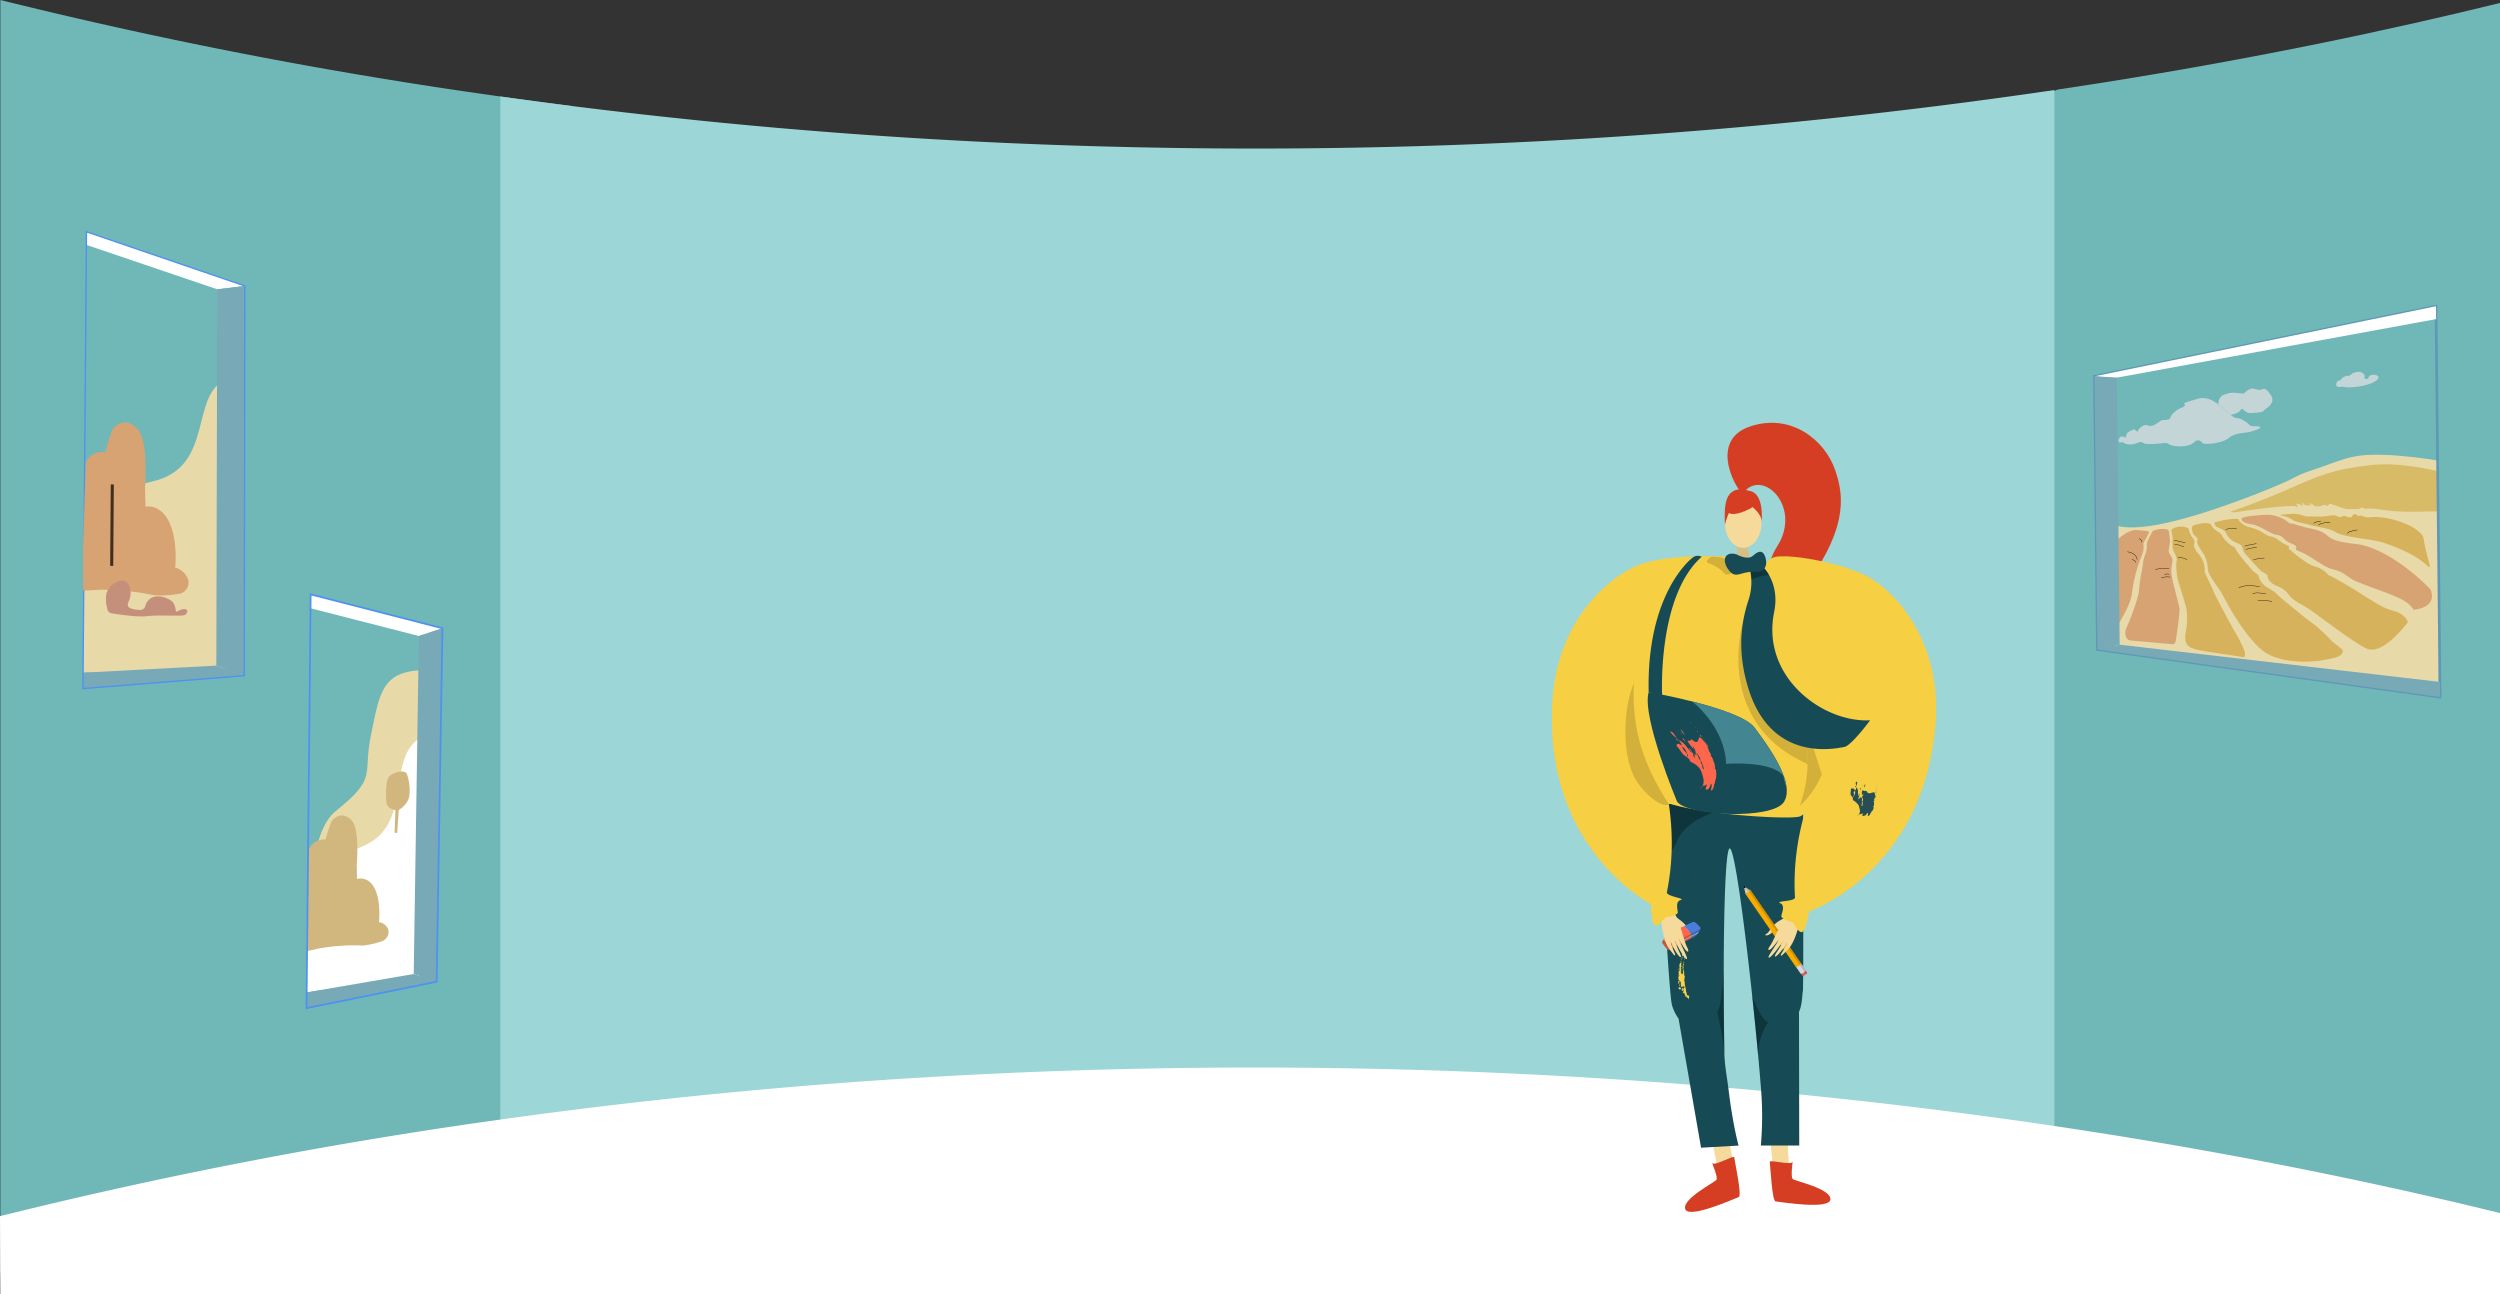 <svg xmlns="http://www.w3.org/2000/svg" xmlns:xlink="http://www.w3.org/1999/xlink" width="1366" height="707.17" viewBox="0 0 1366 707.17"><rect x="0" y="0" width="1366" height="707.17" fill="#333333" stroke="none"/><defs><style>.a,.ak,.al,.am,.ao,.aq,.as,.j{fill:none;}.b{fill:#70b8b8;}.c{fill:#9cd6d6;}.d{fill:#fff;}.e{fill:#d6bf87;}.f,.m{fill:#f6da9b;}.g{fill:#d63e23;}.h{fill:#164b55;}.i{fill:#f8d24b;}.j{stroke:#f8d24b;stroke-linecap:round;stroke-linejoin:round;}.k,.l{opacity:0.3;}.m{fill-rule:evenodd;}.aa,.n,.t{fill:#020202;}.o{fill:#d86466;}.p{fill:#d9d6da;}.q{fill:#d5c8b4;}.r{fill:#f7ac00;}.s{clip-path:url(#a);}.ad,.t{opacity:0.15;}.u{clip-path:url(#b);}.v{clip-path:url(#c);}.w{fill:#fe674c;}.x{fill:#4a7cdb;}.y{fill:#e2e2e2;}.z{clip-path:url(#d);}.aa{opacity:0.2;}.ab{fill:#f7cf43;}.ac{fill:#438591;}.ae{fill:#274e55;}.af{fill:#e8d9a9;}.ag{fill:#d7bb67;}.ah{fill:#c4d5d7;}.ai{fill:#d7a372;}.aj{fill:#d7b25c;}.ak,.al{stroke:#000;}.ak,.al,.am,.ao,.aq,.as{stroke-miterlimit:10;}.ak{stroke-width:0.2px;}.al{stroke-width:0.218px;}.am{stroke:#5e98b7;stroke-width:1.469px;}.an{fill:#77aab6;}.ao,.as{stroke:#4e91f2;}.ao{stroke-width:0.75px;}.ap{fill:#c5907b;}.aq{stroke:#0f0504;stroke-width:1.684px;opacity:0.74;}.ar{fill:#d1b77e;}.as{stroke-width:0.969px;}</style><clipPath id="a"><path class="a" d="M984.181-301.547l-27.476-39.791a.835.835,0,0,0-.956.606s-.739-.161-1.13.807c0,0-.776-.044-.945.336l27.637,40.024A4.114,4.114,0,0,0,984.181-301.547Z"/></clipPath><clipPath id="b"><path class="a" d="M984.081-301.692l-2.951,1.751,2.863,4.146c.068-.019.135-.041.2-.063.205.31.6.91.661,1.026a.528.528,0,0,0,.613.167c.22-.1,1.552-1.125,1.827-1.333a.388.388,0,0,0,.091-.511s-.551-.709-.821-1.059c.127-.15.2-.245.2-.245Z"/></clipPath><clipPath id="c"><path class="a" d="M956.705-341.338a.833.833,0,0,0-.955.606s-.74-.161-1.131.807c0,0-.676-.039-.9.266l-.68-3.013a1.173,1.173,0,0,0,.71-.49Z"/></clipPath><clipPath id="d"><path class="a" d="M929.028-321.261a22.176,22.176,0,0,0-2.569-2.57,1.879,1.879,0,0,0-2.026-.149l-4.313,2.053-8.5,4.043a4.324,4.324,0,0,0-1.483,1.31s-.383.652-.8,1.339l-.05.08-.27.441h0c-.18.29-.35.556-.481.748a1.5,1.5,0,0,0-.183,1.429s1.828,2.422,2.48,3.143a1.613,1.613,0,0,0,1.72.268s8.615-4.567,11.566-6.1c.5-.26.838-.433.943-.481a17.036,17.036,0,0,0,1.869-1.116s.36-.5.839-1.19h0l.023-.033c.156-.224.323-.468.495-.72l.009-.014h0c.122-.18.246-.363.369-.548C929.513-320.6,929.028-321.261,929.028-321.261Z"/></clipPath></defs><g transform="translate(0 827.971)"><path class="b" d="M1366-826.351V-120.8l-.04-.01L1123.77-188.39l-1.24-.241-31.75-6.02.07-22.59,1.56-535.5,30.12-25.56,1.79-.74C1228.2-794.541,1310.31-812.671,1366-826.351Z"/><path class="b" d="M316.29-763.331l-15.68,543.41-.37,12.961L273.37-200.3.2-132.561v-695.41a2644.968,2644.968,0,0,0,273.17,52.72q18.765,2.625,38.35,5.11Z"/><path class="c" d="M1122.53-778.781v596.43H273.37v-592.9q18.765,2.625,38.35,5.11a2967.282,2967.282,0,0,0,303.27,22.49A2992.657,2992.657,0,0,0,1122.53-778.781Z"/><path class="d" d="M1366-165.151v44.35l-.04-.01H.17L0-163.471c.07-.02.13-.03.2-.05a2639.639,2639.639,0,0,1,270.5-52.34c.88-.13,1.77-.25,2.67-.38q8.205-1.155,16.56-2.27h.01q5.295-.72,10.67-1.41,36.315-4.74,75.4-8.83c72.92-7.57,152.85-13.1,238.98-15.1a3023.3,3023.3,0,0,1,305.62,8.34q9.915.765,19.68,1.6,12.63,1.065,25.01,2.23c1.78.159,3.56.329,5.33.5,1.08.1,2.16.2,3.24.31.46.039.92.089,1.38.129,40.8,3.95,79.39,8.541,115.6,13.5q16.155,2.205,31.68,4.531C1227.26-197.171,1309.99-178.91,1366-165.151Z"/><path class="e" d="M949.476-532.207s.83,9.258-4.881,14.378,13.161,0,13.161,0-3.512-8.868-2.724-14.378S949.476-532.207,949.476-532.207Z"/><ellipse class="f" cx="9.984" cy="13.622" rx="9.984" ry="13.622" transform="translate(942.504 -555.861)"/><path class="g" d="M952.436-558.5c-1.413,1.925-20.64-28.243,3.8-36.456,22.147-7.442,40.766,7.121,46.512,23.892,5.012,14.63,7.351,32.82-20.231,68.753-11.621,22.579-7.168,29.335-7.168,29.335s-18.642-34.23-4.453-56.184S962.807-572.626,952.436-558.5Z"/><path class="g" d="M956.24-550.058s-17.284,9.583-12.154-5.8C947.635-566.507,968.029-556.917,956.24-550.058Z"/><path class="g" d="M953.735-553.734s9.671,5.738,8.737,11.495c0,0,2.133-17.186-7.483-17.618s-13.338.5-12.485,18.669C942.5-541.188,945.3-555.644,953.735-553.734Z"/><path class="f" d="M935.088-205.323s5.7,20.618,2.263,23.261c-6.162,4.786-30.8,21.631-1.382,11.564,15.646-3.155,13.6-6.3,13.071-9.276-.435-2.434-3.483-20.977-4.583-27.681-.247-1.5-.4-2.409-.4-2.409Z"/><path class="g" d="M947.583-195.6c-.18-1.4-10.276,4.762-12.067,3.2,0,0,3.191,7.625,2.391,9.016s-18.975,10.457-17.08,16.066,27.352-5.946,29.22-6.586S947.937-192.847,947.583-195.6Z"/><path class="f" d="M976.852-205.708s-.228,21.392,3.776,23.064c7.183,3.047,35.314,13.014,4.3,10.824-15.932.96-14.764-2.6-15.012-5.616-.2-2.464-2.011-21.169-2.666-27.931-.146-1.514-.235-2.43-.235-2.43Z"/><path class="h" d="M985.2-389.432a6.157,6.157,0,0,1-3.494,1.611c-8.207.161-43.656.769-62.886-.337-6.785-.39-11.549-.993-12.386-1.908,0,0,0,.028.005.078.051,1.06.659,13.2,1.512,29.1,1.685,31.4,4.341,77.5,5.613,82.078a23.975,23.975,0,0,0,3.593,7.4l12.3,70.551,20.5-1.178s-3.085-10.745-5.514-30.854c-.666-5.513-2.127-13.167-2.245-19.5v-.034c-.284-15.276-.413-32.271-.351-48.311v-.034c.123-32.4,1.026-60.909,3.013-63.459,2.416-3.1,8.056,38.6,12.548,80.476,1.177,11.019,2.282,22.05,3.219,32.277.563,6.1,1.066,11.911,1.495,17.268a184.9,184.9,0,0,1,0,32.17h20.99s-.093-34.107-.127-73.136c1.925-4.006,1.759-10.551,2.1-11.153C985.528-287.107,985.2-389.432,985.2-389.432Z"/><path class="d" d="M918.186-295.969c-.221-.153-.311-.5.062-.493a.665.665,0,0,1-.641-.235c.249,0,.179-.207.158-.341-.177.111-.206.264-.264.568.543.271-.276.858.325,1.108C917.95-295.553,918.328-295.741,918.186-295.969Z"/><path class="d" d="M919.814-297.211l-.149-.04.237.47C919.78-296.875,919.639-297.2,919.814-297.211Z"/><path class="i" d="M919.427-298.737c.272.046.432-.191.682-.183-.549,0-.107-.377-.173-.584l-.42-.092c-.308.2-.182.707-.227,1.137Z"/><path class="d" d="M919.744-299.119l-.268-.14C919.546-299.145,919.583-298.882,919.744-299.119Z"/><path class="d" d="M918.259-298.85c-.04.34.184-.2.268.141C918.458-298.824,918.439-298.957,918.259-298.85Z"/><path class="i" d="M919.133-300.251c.061.241.115.482.181.722l.19-.292Z"/><path class="i" d="M920.033-300.265a.181.181,0,0,1-.307.1c.342-.246-.122-.418.168-.647l.135.232c.351-.02-.342-.485.279-.452-.428-.322-.538.215-.836-.2a1.453,1.453,0,0,1-.163.969c.13-.088.108-.127.216-.253.01.226.19.534.222.8C920.155-299.849,919.794-300.052,920.033-300.265Z"/><path class="i" d="M920.158-301.4c.038-.24.07-.61-.4-.7-.345.241.048.3.24.427-.08.07-.121.311-.364.2C919.74-301.5,919.976-301.294,920.158-301.4Z"/><path class="i" d="M920.282-302.34l-.408-.2.065.117h-.3c.073.023.614.134.568.374C920.442-302.161,920.171-302.217,920.282-302.34Z"/><path class="i" d="M918.22-302.5c.214-.156.1-.259-.011-.457.027.268-.005.646.162.734l-.072-.025a2.317,2.317,0,0,0,.487.449C918.51-302.08,918.974-302.542,918.22-302.5Z"/><path class="i" d="M918.166-302.159l-.232-.206Z"/><path class="i" d="M920.222-303.091l-.156.362.132-.084Z"/><path class="i" d="M918.939-302.714c.075-.3-.338.147-.314-.135-.043-.079-.01.416.187.448C918.892-302.471,918.588-302.7,918.939-302.714Z"/><path class="i" d="M920.267-303.33l-.3-.322Z"/><path class="i" d="M920.513-304.075l-.218-.075c.205-.28-.076-.7.419-.877-.279.03-.559-.165-.661.088.145.051.135.143.311.141-.061.107-.258.07-.341.138.229.207.024.489.232.656-.042-.078.01-.092.04-.146.365.348-.588.345.048.527C920.152-303.75,920.6-303.919,920.513-304.075Z"/><path class="i" d="M918.993-304.147l-.1.257c-.29-.1.009-.322-.26-.382-.176,0-.278.261-.392.157.693.077.012.363.8.275.07.345-.432.078-.413.441l.365.122C918.823-303.687,919.148-303.737,918.993-304.147Z"/><path class="i" d="M919.174-305.152l.237-.11-.331.044c-.016-.592,1.351-.821,1.2-1.184-.4-.476.291-.822.264-1.271-.262-.245-.184.191-.359.2-.543-.117.308-.183-.133-.329-.395-.069-.47.415-.728.585.041.173.165.182.386.254-.226.022-.309.186-.535.209.28.377-.326.51-.021.882-.312.083-.035-.262-.091-.152l-.01.189.051-.016c.29.28-.03.729-.246.88.113-.122.371-.193.454-.034l-.361.1.488.365C919.113-304.818,919.815-305.056,919.174-305.152Z"/><path class="i" d="M918.513-304.834c-.215.381.528-.01.333.409l0-.455Z"/><path class="d" d="M919.539-306.638l.258-.171C919.295-306.749,919.926-306.387,919.539-306.638Z"/><path class="d" d="M919.6-307.35l.442.145-.239-.206Z"/><path class="i" d="M920.207-307.943c-.212-.167-.425-.015-.384.158C919.855-307.934,920.062-307.992,920.207-307.943Z"/><path class="i" d="M920.57-305.957a.282.282,0,0,1-.023.113Z"/><path class="i" d="M920.585-306.03l-.015.073A.224.224,0,0,1,920.585-306.03Z"/><path class="i" d="M920.024-298.158a.357.357,0,0,1,.025.151l-.029-.149Z"/><path class="i" d="M919.392-297.987c-.286-.271.686-.281.482-.717a4.413,4.413,0,0,1,.146.548C919.565-297.911,919.782-298.351,919.392-297.987Z"/><path class="i" d="M918.939-301.641c-.006-.005-.007-.01-.014-.015C918.911-301.684,918.925-301.669,918.939-301.641Z"/><path class="d" d="M920.468-286.238l.125-.011-.133.255Z"/><path class="d" d="M920.689-286.3l.194-.428c.1.793.22,1.583.347,2.372l-.18-.056C920.825-284.346,920.872-286.387,920.689-286.3Z"/><path class="d" d="M920.482-286.39c-.537-.178.146-.4-.246-.653.262.166.544.273.433.469Z"/><path class="j" d="M919.408-287.09c.09-.139-.145-.272-.075-.352C919.733-287.435,919.45-287.206,919.408-287.09Z"/><path class="i" d="M917.869-287.293a.1.1,0,0,1-.009-.061.439.439,0,0,0,.08.055Z"/><path class="i" d="M917.94-287.3l.178-.013A.15.15,0,0,1,917.94-287.3Z"/><path class="i" d="M917.86-287.354a.756.756,0,0,0-.2-.134l-.021.059c-.054-.073-.21-.2-.113-.242-.017.155.108.146.356.128l.012-.25C918.487-287.8,917.879-287.578,917.86-287.354Z"/><path class="j" d="M917.65-288.121l.361.224C917.692-287.8,917.656-288.025,917.65-288.121Z"/><path class="i" d="M918-288.527c.1.051.091.3.232.137.07.035.061.084.063.134C918.2-288.415,917.818-288.225,918-288.527Z"/><path class="i" d="M918.3-288.256a.142.142,0,0,1,.023.07A.13.13,0,0,1,918.3-288.256Z"/><path class="j" d="M920.026-285.785a.141.141,0,0,1,.127-.03Z"/><path class="i" d="M918.325-289.062l-.005-.1a.211.211,0,0,0,.023.075Z"/><path class="i" d="M922.354-281.73a1.265,1.265,0,0,0-.165-1.076c-.419.071-.145-.168-.592-.132a4.967,4.967,0,0,1-.231-.655c-.155-.451-.341-.912-.411-.709l.209.09-.456-.063c.082-.245.4-.6.122-.73.132-.06.269,1.964.394,1.87-.5.253-.844-2.629-1.071-2.68l.266-.063c-.323-.326-.736-.516-.957-.8l.318-.1c-.083.234.144.271.309.482-.1-.385.091-.477-.005-.769-.421.052-.18.278-.455-.077.166-.126.655.079.532-.249.072-.417-.54-.277-.609-.631l-.137.255c-.032-.13-.144-.368.073-.514a.59.59,0,0,0,.673.459c-.107-.142.024-.488-.007-.617l.3.054c.266-.167-.161-.213.079-.416-.183-.156-.418.139-.547.054.1-.044.23-.388.025-.488-.617.131.219.379-.366.642l.083-.325c-.632-.148.051.505-.451.443-.659-.185.57-.545-.261-.7-.142.159-.117.632-.344.59.216-.186-.232-.269-.331-.493l.265-.3c-.2-.1-.2-.007-.319.1.328-.436-.137-1.1.266-1.7-.111-.336-.276-.026-.505-.169.366-.2.036-.495.035-.686.024-.058-.351-.141-.5-.079l.255.468c-.2-.012-.521.077-.466.247.718-.163-.4.706.422.69l-.374.017.294.6.049-.022c-.122.007.287.5.159.852-.132-.088-.03-.667-.415-.3-.232-.237.076-.713-.113-1.163l-.246.107c-.389-.464.036-1.136-.066-1.668l.351.142c.122-.2.393-.451.091-.614.028.228-.173.119-.323.085-.2-.3-.013-.767-.162-1.186a.251.251,0,0,0,.125,0l-.222-.438c.051-.212.251-.29.477-.426-.05-.076-.048-.268-.249-.19-.018.042-.036.084-.015.111-.383-.216.106-.16-.132-.436.323.21.45-.078.774-.059-.148-.324-.574-.018-.723-.056.176-.4.451-.458.512-.859-.2-.02-.132.286-.357.323.053-.115.031-.248-.043-.268l-.156.248a1.464,1.464,0,0,0,.133-1.283l-.1.037.008-.287.371.1c-.1-.154.233-.32-.064-.4l-.026.056-.12-.193.369.2c.154-.244-.6-.587-.533-.989.5-.081.168.694.815.747.1-.131.215-.355.044-.436-.175.014-.179.109-.184.2-.333-.353.215-.87-.348-1.1l-.212.261c-.061-.309.621-.494.252-.6l.637.253c-.311-.316-.242-.713-.47-1.01-.372-.017,0,.421-.075.4l-.265-.145c.228-.449.232-.124.467-.667l-.249-.012c.386-.171-.329-.687.331-.479l-.158.144.3,0-.183-.64c.221.07.166-.237.459-.144l-.256-.244c.43-.086.491.449.815.486.2,0,.175-.11.15-.165.306.291-.44.4-.458.677l.264.147-.372-.019a.923.923,0,0,0,.456.269c-.515.259.085.571-.036.98-.209-.348-.36.212-.457.152-.008.19.643.666.187.821-.18.108-.264-.236-.35.027a.279.279,0,0,0,.415.183,5.732,5.732,0,0,1,.028,1.247l-.247-.1c-.206.262.136.514.407.649-.1.037-.027.056-.175.017-.408.336.512.42.423.964.35-.037.381-.28.211-.449l.4.039a2.544,2.544,0,0,0-.312-1.371l.294.174c.533-.326-.519-.236.092-.541-.14-.228-.208.164-.374-.008.116-.161.688.043.716-.225.2,1.008.165,2.151.265,3.2.075.018.1-.038.126-.094.277.175.057,1-.064,1.795s-.193,1.559.335,1.575c-.149.061-.328-.1-.3.123a.451.451,0,0,0,.324.006c-.527.6.112,1.313-.205,2.017.173-.028.28.114.4.106-.386.265.082.626-.13.863l.2-.087.06.683c.076.013.07-.08.093-.137.107.14-.116.194-.288.225l.465.262c-.631.965.608,1.95.288,3.018.36.11.521.221.593.473l.088-.14c.32.223-.172.038,0,.241.236.121.523-.023.306-.2.1-.143.23-.08.325,0A3.355,3.355,0,0,1,922.354-281.73Z"/><path class="g" d="M967.015-193.112c-.186-1.4,11.154,1.969,12.483,0,0,0-1.129,8.188,0,9.328s21.022,5.244,20.628,11.152-27.962,1.262-29.931,1.123S967.38-190.355,967.015-193.112Z"/><g class="k"><path d="M952.47-387.507l.4-.033S952.726-387.53,952.47-387.507Z"/><path d="M952.47-387.507c-10.563.843-33.652-.651-33.652-.651-6.785-.39-11.549-.993-12.386-1.908,0,0,0,.028.005.078.051,1.06.659,13.2,1.512,29.1a7.9,7.9,0,0,0,1.111-.128,8.645,8.645,0,0,0,5.59-3.973,19.164,19.164,0,0,0,2.174-4.54C924.7-384.513,949.086-387.2,952.47-387.507Z"/></g><path class="l" d="M942.2-252.418c0-.056-.005-.106-.005-.162-.1-4.937-3.889-22.451-3.889-22.451,2.9-3.649,3.515-24.722,3.543-25.7C941.782-284.689,941.911-267.694,942.2-252.418Z"/><path class="l" d="M966.259-269.318s-5.319,5.71-5.635,17.849c-.937-10.227-2.042-21.258-3.219-32.277C959.4-278.5,962.962-270.378,966.259-269.318Z"/><path class="m" d="M974.846-326.262s-5.417,2.279-7.688,6.285c-1.349,2.381-1.963,2.08-2.317,2.439-1.173,1.192,2.009.815,3.506-1.075,1.216-1.536,4.57-1.379,5.6-2.188s3.383-3.51,3.27-4.449S974.846-326.262,974.846-326.262Z"/><path class="n" d="M952.8-343.419s-.016-.364.251-.247a5.017,5.017,0,0,1,.8.571l-.779.592Z"/><path class="o" d="M986.42-297.757c.033.048.966,1.248.966,1.248a.388.388,0,0,1-.091.511c-.275.208-1.607,1.235-1.827,1.333a.528.528,0,0,1-.613-.167c-.083-.158-.785-1.213-.785-1.213Z"/><path class="p" d="M984.081-301.692l2.679,3.879a5.818,5.818,0,0,1-2.767,2.018l-2.863-4.146Z"/><path class="q" d="M956.705-341.338l-2.96-1.823a1.177,1.177,0,0,1-.709.489l.723,3.207A5.276,5.276,0,0,0,956.705-341.338Z"/><path class="r" d="M984.181-301.547l-27.476-39.791a.835.835,0,0,0-.956.606s-.739-.161-1.13.807c0,0-.776-.044-.945.336l27.637,40.024A4.114,4.114,0,0,0,984.181-301.547Z"/><g class="s"><path class="t" d="M957.416-342.653l-1.748,1.8,28.519,41.3,2.028-2.934Z"/></g><path class="p" d="M982.488-302.013"/><g class="u"><path class="t" d="M983.443-300.631l2.445,3.562s.131.018.127.076.759,1.059.785,1.1a.794.794,0,0,1,.072.36,9.2,9.2,0,0,0,1.163-.8s-1.453-4.109-1.48-4.148a21.8,21.8,0,0,1-2.374-1.061A4.265,4.265,0,0,1,983.443-300.631Z"/></g><path class="r" d="M953.715-339.659l.044.2-.086-.125A.31.31,0,0,1,953.715-339.659Z"/><g class="v"><path class="t" d="M955.749-340.732l-3.484-3.637,1.335-.345s3.964,3.687,4.077,3.786A11.289,11.289,0,0,1,955.749-340.732Z"/></g><path class="m" d="M984.334-335.655c-.559.683-8.636,7.063-10.747,11.383s-4.838,10.941-6.371,13c-1.8,2.425-.985,3.521,1.4.843a47.257,47.257,0,0,0,4.723-6.363c.188-.441-1.31,2.327-3.17,5.247-1.977,3.1-4.313,6.4-3.777,6.795,1.041.766,7.341-7.948,8.175-9.588a45.99,45.99,0,0,1-2.257,4.3c-1.133,1.9-2.738,3.957-2.49,4.575.391.974,4.359-3.4,6.56-7.427.166-.022-.14,1.432-3.075,6.038-.3.463-.561,1.825.824.469,2.915-2.856,4.379-3.869,6.439-8.827,2.01-4.836,3.052-10.62,5.567-13.692Z"/><path class="m" d="M916.381-326.418s5.039,3.027,6.717,7.314c1,2.549,1.648,2.338,1.947,2.744.991,1.347-2.1.521-3.318-1.562-.985-1.693-4.327-2.015-5.232-2.963s-2.851-3.954-2.6-4.868S916.381-326.418,916.381-326.418Z"/><path class="w" d="M924.172-317.382c0,.023,0,.048,0,.073s0,.06,0,.092c0,.066,0,.138,0,.214,0,.037,0,.075,0,.114v.032c0,.034,0,.068,0,.1l0,.106v.055c0,.05,0,.1,0,.153,0,.1-.006.2-.01.3v.007c-.005.135-.009.264-.014.385,0,.021,0,.041,0,.061,0,.041,0,.08-.005.118-.005.134-.01.253-.015.347-2.951,1.533-11.566,6.1-11.566,6.1a1.613,1.613,0,0,1-1.72-.268c-.652-.721-2.48-3.143-2.48-3.143a1.5,1.5,0,0,1,.183-1.429c.131-.192.3-.458.481-.748l.32-.521c.418-.687.8-1.339.8-1.339a4.324,4.324,0,0,1,1.483-1.31l8.5-4.043a1.726,1.726,0,0,1,.48.293c.482.481,3.053,3.232,3.053,3.232A1.328,1.328,0,0,1,924.172-317.382Z"/><path class="x" d="M928.667-319.328c-.845,1.269-1.735,2.505-1.735,2.505a17.036,17.036,0,0,1-1.869,1.116c-.1.048-.442.221-.943.481.023-.487.072-1.623.052-2.156a1.328,1.328,0,0,0-.519-1.02s-2.571-2.751-3.053-3.232a1.726,1.726,0,0,0-.48-.293l4.313-2.053a1.879,1.879,0,0,1,2.026.149,22.176,22.176,0,0,1,2.569,2.57S929.512-320.6,928.667-319.328Z"/><path class="y" d="M928.3-318.78l-4.126,2.131-10.665,5.506a.9.9,0,0,1-1.105-.4c-.383-.556-2.312-2.813-3.064-3.688l-.32.521,3.207,3.912s.218.545.993.237c.5-.2,6.647-3.363,10.939-5.579,1.582-.817,2.912-1.506,3.613-1.869h0Z"/><g class="z"><path class="aa" d="M910.763-318.3c-.08-.006-.228.407-.25.458-.1.248-.459.557-.4.828a2.407,2.407,0,0,0,.3.7c.329.57.9,1.1,1.231,1.671a7.152,7.152,0,0,0,1.222,1.406,1.146,1.146,0,0,0,.516.33c.413.1.79-.19,1.15-.344.308-.132.613-.267.919-.4.793-.356,1.583-.721,2.371-1.089,2.9-1.352,5.811-2.676,8.619-4.207q.7-.381,1.385-.781a6.487,6.487,0,0,0,1.248-.814,1.12,1.12,0,0,0,.393-.8,10,10,0,0,0-.256,1.872c-.074.655-.14,1.31-.219,1.963-.1.814-.2,1.628-.314,2.439a5.51,5.51,0,0,1-.228,1.3.148.148,0,0,1-.011.022c-.208.266-10.388,7.5-12.96,7.158s-9.274,1.94-10.8-1.6-2.653-6.294-.2-8.347S910.734-318.3,910.763-318.3Z"/></g><path class="m" d="M908.325-337.063c.457.755,7.544,8.218,9.02,12.794s3.233,11.518,4.458,13.777c1.441,2.657.474,3.626-1.5.636a47.283,47.283,0,0,1-3.771-6.97c-.124-.463.966,2.489,2.391,5.644,1.516,3.354,3.36,6.948,2.773,7.263-1.139.61-6.136-8.911-6.728-10.653a46.157,46.157,0,0,0,1.622,4.579c.852,2.039,2.148,4.305,1.814,4.882-.526.909-3.831-3.987-5.437-8.284-.161-.045-.065,1.437,2.185,6.413.227.5.3,1.887-.882.347-2.479-3.24-3.785-4.451-5.119-9.652-1.3-5.073-1.511-10.946-3.564-14.344Z"/><path class="ab" d="M1003.969-404.976h-.005v.006c-2.522,6.606-7.616,13.53-12.007,17.106-.284.24-.575.458-.854.664-11.7,5.579-68.614,1.417-76.152-1.618-3.4-1.372-7.526-11.3-11.069-22.351-4.324-13.474-7.783-28.622-7.99-31.964-.351-5.618,6.427-70.952,45.394-78.579a40.512,40.512,0,0,1,10.539-.636s.368.217,1.01.513a19.611,19.611,0,0,0,4.145,1.406c3.2.7,7.365.686,10.88-2.349,4.462-3.854,39.3,1.869,54.317,10.829s38.526,35.824,35.445,78.524c-5.908,81.882-69.124,103.437-69.124,103.437s-1.8,11.256-4.093,11.33-4.017-5.212-5.672-5.618-5.54-1.813-5.42-3.194,2.356-5.677-.59-7,8.183-.792,8.049-3.171c-1.784-31.178,7.66-58.733,19.652-80.9Z"/><path class="ab" d="M897.394-410.431h.005v.005c1.558,6.9,5.615,14.475,9.453,18.639.248.278.5.535.751.779,10.788,7.186,67.716,11.157,75.609,9.224,3.558-.875,9.056-10.113,14.134-20.55,6.2-12.722,11.773-27.225,12.453-30.5,1.146-5.512,3.724-71.146-33.762-84.235a40.544,40.544,0,0,0-10.342-2.128s-.395.163-1.072.365c-.967.295-5.378,2.251-4.3.8,1.7-2.293-4.878-3.6-9.472-4.854-5.688-1.555-40.133-2.755-56.269,3.979s-43.227,29.984-46.248,72.688c-5.792,81.89,53.718,112.213,53.718,112.213s.186,11.4,2.44,11.8,4.718-4.588,6.414-4.755,5.741-1.006,5.819-2.391-1.525-5.953,1.578-6.845-7.987-1.947-7.516-4.282c6.2-30.609.767-59.226-7.951-82.871Z"/><path class="h" d="M974.89-390.01c-5.875,10.227-53.321,7.889-58.544,0,0,0-19.433-46.353-15.516-59.81,0,0,11.136,1.924,23.74,5.11,14.055,3.549,29.928,8.671,34.19,14.44,4.843,6.555,11.784,16.035,15.3,24.783,0,.006,0,.006.006.011.329.826.631,1.646.9,2.455s.491,1.59.687,2.371v.017C976.637-396.627,976.581-392.956,974.89-390.01Z"/><path class="h" d="M924.57-523.046s-24.946,18.83-23.74,73.227l7.381,2.377s-2.99-54.413,21.578-76.3A4.5,4.5,0,0,0,924.57-523.046Z"/><path class="ac" d="M974.07-405.476c.106.519.212,1.016.313,1.484-6.076-8.547-31.25-6.606-31.25-6.606-.67-20.571-18.563-34.112-18.563-34.112,14.055,3.549,29.928,8.671,34.19,14.44,4.843,6.555,11.784,16.035,15.3,24.783C974.064-405.481,974.064-405.481,974.07-405.476Z"/><path class="ac" d="M974.383-403.992a6.6,6.6,0,0,1,.585.971,6.806,6.806,0,0,1,.687,2.371v.017C976.045-396.867,975.443-399.076,974.383-403.992Z"/><path class="ad" d="M995.445-404.968v0c-2.522,6.606-7.616,13.53-12.007,17.107,7.743-20.946,2.656-39.653,2.3-52.256,1.78,12.151,9.43,34.34,9.7,35.122A.076.076,0,0,1,995.445-404.968Z"/><path class="ad" d="M911.881-388.457c-4.357,2.488-16-7.84-19.756-16.7-6.613-15.608-4.047-39.553.632-49.349C891.535-427.887,898.582-409.3,911.881-388.457Z"/><path class="w" d="M915.908-424.862c-1.168-.829-2.144-1.881-3.144-2.736l1.191,1.024a5.791,5.791,0,0,1-1.38-1.8c.4-.061.594.484.986.263a19.476,19.476,0,0,1,3.263,4.714C915.612-423.235,916.294-424.515,915.908-424.862Z"/><path class="w" d="M911.375-430.221c.149.126.29.254.427.383A1.109,1.109,0,0,1,911.375-430.221Z"/><path class="w" d="M927.086-417.9a2.844,2.844,0,0,1,.469.483A2.008,2.008,0,0,1,927.086-417.9Z"/><path class="w" d="M919.343-424.708a1.826,1.826,0,0,1,.374.127q.781,1.075,1.492,2.241C920.654-423.155,919.64-423.641,919.343-424.708Z"/><path class="w" d="M919.352-426.03a5.579,5.579,0,0,1-1.469-2.324A10.094,10.094,0,0,0,919.352-426.03Z"/><path class="w" d="M935.072-414.1a.358.358,0,0,1,.2-.042.288.288,0,0,0,.131.03c.075.429.126.867.179,1.3-.081-.079-.265-.106-.312-.2C935.209-413.486,935.537-413.743,935.072-414.1Z"/><path class="w" d="M926.921-418.087l-.051.006-.181-.149.007-.037A1.114,1.114,0,0,1,926.921-418.087Z"/><path class="w" d="M934.89-414.6a2.114,2.114,0,0,0,.378-.238l.136.722a.709.709,0,0,0-.13-.025C935.107-414.238,935.149-414.528,934.89-414.6Z"/><path class="w" d="M933.4-419.945c-.089-.123-.435-.061-.542-.076a5.523,5.523,0,0,0-.211-1.342c-.108-.012-.2-.131-.417-.154a2.071,2.071,0,0,0,.126-.414q.408.637.782,1.326c.255.451.5.928.726,1.426A4.633,4.633,0,0,1,933.4-419.945Z"/><path class="w" d="M934.855-395.912a10.14,10.14,0,0,1,.334-2,2.5,2.5,0,0,0-.288-1.991c-.5,1.447-.936,3.365-2.36,3.344-.708-.008-.674-.441-.472-1.011a6.026,6.026,0,0,0,.5-1.826l-.3.263c.151-.129.3-.264.138-.386-.306.268-.578.774-1.06.889l-.318-.242a4.566,4.566,0,0,0-1.247,1.128,3.319,3.319,0,0,1-1.3.974,5,5,0,0,0,2.349-5.024,18.827,18.827,0,0,0-1.755-5.718,10.458,10.458,0,0,0-5.172-4.078,3.649,3.649,0,0,1-.83-1.478,9.13,9.13,0,0,0-2.552-1.971c-1.768-1.362-2.535-3.5-4.329-5.211-.357-.332.175-1.77,1.312-1.134a6.7,6.7,0,0,1,2.52,1.878c-.409.187-.521-.352-.92-.312A5.386,5.386,0,0,0,920.193-418c-.327-.356-.666-.708-1.008-1.058.862.875,1.637,1.954,2.61,2.858.32.371-.585,1.5.606,1.477a13.983,13.983,0,0,0-2.381-4.782l.031-.014c-.559-.583-1.007-1.169-1.546-1.746a1.267,1.267,0,0,1,.521.488,11.41,11.41,0,0,0-1.931-2.911,10.511,10.511,0,0,1,4.025,3.188c1.1,1.314,2.047,2.724,3.186,3.891.076-1.173-1.484-1.531-1.27-2.7a19.954,19.954,0,0,1,2.377,3.862,1.77,1.77,0,0,0-.338-.177,2.78,2.78,0,0,0,.546,1.342,6.158,6.158,0,0,1,.746,1.2l.082.237a2.2,2.2,0,0,0-.082-.237,21.35,21.35,0,0,0-.954-2.364,2,2,0,0,1,.743,1.04,2.145,2.145,0,0,0-.063-1.168l-.764-1.318a6.789,6.789,0,0,0,1.727,1.582,17.392,17.392,0,0,0-1.4-2.993c.384.461.78.917,1.15,1.39.429.923.847,1.843,1.254,2.775l-.081-.088.127.193.491,1.087a2.636,2.636,0,0,0,.852.763l.084.158c-.172-.044-.319-.033-.293.193.024.99,1.047,1.647.895,2.832a1.553,1.553,0,0,0,.384.969c-.064.135.014.168.128.186l.155.224a1.711,1.711,0,0,0,.3.575,3.139,3.139,0,0,0-.3-.575,2.39,2.39,0,0,0-.1-.217c.128.015.28.028.325.138a19.088,19.088,0,0,0-1.491-4.325c.141.037.3.11.39.129l-.474-.287a9.449,9.449,0,0,0-.814-1.275,1.253,1.253,0,0,0,.507.2,17.159,17.159,0,0,0-2.336-3.656,34.1,34.1,0,0,0-1.933-3.632,7.4,7.4,0,0,0,.783,2.242,32.913,32.913,0,0,1-3.738-4.9,6.267,6.267,0,0,0,1.865-.123c.233-.217-.131-.8.269-.623,1.619.538,1.657,1.852,3.423,1.238.464-.2.711-2.588,1.329-2.38a10.807,10.807,0,0,1,1.707,1.5,6.908,6.908,0,0,0,.428.717c-.006.048.11.038.246.033a9.11,9.11,0,0,1,1.412,2.075l.227.562a1.093,1.093,0,0,1-.184.425,1.409,1.409,0,0,1,.435.167c.2.5.422.989.64,1.468.011.331,0,.669.028.981.095-.06.2-.173.327-.178.272.6.541,1.2.809,1.789a2.039,2.039,0,0,1-.272.931c1.2.215,1.317,1.971,1.831,2.992l.034-.014c.2.54.365,1.1.529,1.672a2.07,2.07,0,0,1-.235.366c.2.087.257.233.357.279a5.81,5.81,0,0,1-.187,1.369c.1.046.446.1.491.247a4.684,4.684,0,0,0,.212.883c.051.341.076.7.1,1.053a14.38,14.38,0,0,1,0,1.8,15.792,15.792,0,0,1-.189,1.776,2.121,2.121,0,0,1-.436.091c.216.16.083.419.2.571a.336.336,0,0,0-.2-.032c.286.507-.1.628-.209,1.094.01.1.171.2.221.3-.014.051-.025.1-.042.155-.718.533-.478,1.043-.526,1.629-.231.572-.429,1.134-.7,1.68C935.668-396.274,935.189-396.167,934.855-395.912Z"/><path class="w" d="M935.6-412.658c.069.56.094,1.135.131,1.694C935.543-411.514,935.156-411.911,935.6-412.658Z"/><path class="w" d="M928.913-425.678a2.04,2.04,0,0,0,.06-.947c.814,1.065,1.642,2.13,2.437,3.273l-.028.023C930.618-424.145,930.107-425.771,928.913-425.678Z"/><path class="w" d="M935.274-414.141a.709.709,0,0,1,.13.025v.005A.288.288,0,0,1,935.274-414.141Z"/><path class="w" d="M922.713-423.638l-.07-.1c.25.177.493.364.726.56A2.051,2.051,0,0,1,922.713-423.638Z"/><path class="w" d="M920.828-426.282l-1.391-1.213a7.008,7.008,0,0,1-1.107-2.141C919.2-428.564,920.015-427.427,920.828-426.282Z"/><path class="w" d="M927.561-427.887c-.083-.289-.134-.617-.206-.921l.488.679C927.726-428.1,927.642-427.965,927.561-427.887Z"/><path class="w" d="M924.606-421.944l-.122-.139.536.176C924.925-421.9,924.753-421.941,924.606-421.944Z"/><path class="w" d="M926.172-430.578l.33.516a1.435,1.435,0,0,0-.445-.073A1.1,1.1,0,0,0,926.172-430.578Z"/><path class="w" d="M924-432.789a5.719,5.719,0,0,1-.493-.615c.247.192.494.4.735.607C924.109-432.771,924-432.741,924-432.789Z"/><path class="ae" d="M1014.225-398.649a8.55,8.55,0,0,1-.331-1.968c.041.246.083.492.124.738a1.424,1.424,0,0,1,.294-1.068c.325.106.077.356.511.4a5.984,5.984,0,0,1-.932,2.715C1012.888-398.152,1014.267-398.4,1014.225-398.649Z"/><path class="ae" d="M1014.772-401.96a2.453,2.453,0,0,1,.029.266C1014.754-401.786,1014.718-401.877,1014.772-401.96Z"/><path class="ae" d="M1018.456-392.773a.888.888,0,0,1,.13.305A.467.467,0,0,1,1018.456-392.773Z"/><path class="ae" d="M1016.627-397.522a1.009,1.009,0,0,1,.192.16c-.1.418-.221.842-.362,1.274C1016.56-396.556,1016.129-397.043,1016.627-397.522Z"/><path class="ae" d="M1017.532-397.994a1.485,1.485,0,0,1,.538-1.269A2.541,2.541,0,0,0,1017.532-397.994Z"/><path class="ae" d="M1023.629-389.729a.845.845,0,0,1,.2.014.391.391,0,0,0,.106.031c-.108.174-.219.347-.336.521-.045-.042-.205-.077-.212-.12C1023.514-389.475,1023.9-389.524,1023.629-389.729Z"/><path class="ae" d="M1018.423-392.887l-.045-.01c-.023-.035-.046-.07-.067-.1l.026-.013A.349.349,0,0,1,1018.423-392.887Z"/><path class="ae" d="M1023.671-389.947c.158-.008.317-.015.443-.033-.057.1-.116.2-.176.294a.976.976,0,0,0-.107-.029C1023.718-389.777,1023.877-389.881,1023.671-389.947Z"/><path class="ae" d="M1024.875-392.173c-.011-.062-.336-.109-.418-.136a2.464,2.464,0,0,0,.543-.521c-.083-.027-.093-.089-.26-.143a2.951,2.951,0,0,0,.335-.12,8.12,8.12,0,0,1-.193,1.28A.73.73,0,0,1,1024.875-392.173Z"/><path class="ae" d="M1020.578-382.084c-.25-.547.586-1.2-.291-1.723-.523.645-.691,1.521-2.091,1.648s-.145-.861-.228-1.353l-.293.138c.146-.069.293-.138.126-.192a3.563,3.563,0,0,1-1.025.482l-.334-.108c-1.044.358-1.255.988-2.3,1.347,3.344-1.706,1.862-3.931,1.529-5.9a8.6,8.6,0,0,0-3.194-3.012c-.187-.177-.1-.615,0-.93a4.7,4.7,0,0,0-1.065-1.624c-.667-1.147.087-2.292-.121-3.528-.042-.246,1.316-.62,1.734-.019a2.23,2.23,0,0,1,.7,1.512c-.434-.049-.185-.3-.512-.4a1.423,1.423,0,0,0-.293,1.068c-.042-.247-.083-.492-.125-.738a8.572,8.572,0,0,0,.333,1.968c.042.246-1.338.5-.335.821a5.975,5.975,0,0,0,.932-2.714.29.29,0,0,0,.032,0,11.049,11.049,0,0,1-.053-1.156c.062.12.145.241.074.35a3.57,3.57,0,0,0,.5-1.7c1.523,1.541.561,3.322,1.145,4.906.711-.467-.333-1.038.544-1.451a8.473,8.473,0,0,1-.247,2.226,1,1,0,0,0-.192-.16c-.5.478-.068.965-.17,1.434-.014.042-.027.084-.041.126a.771.771,0,0,0,.041-.126c.14-.432.264-.856.362-1.274a.577.577,0,0,1,.1.632,1.226,1.226,0,0,0,.543-.521c.016-.248.032-.5.07-.743a1.836,1.836,0,0,0,.62,1.083,7.278,7.278,0,0,0,.445-1.574c.059.283.125.565.186.848a13.032,13.032,0,0,0-.331,1.45l-.029-.055c.006.037.012.073.02.11-.028.19-.051.382-.063.574.029.171.211.336.439.5,0,.028.008.056.01.084-.138-.05-.276-.073-.345.033-.4.452.312.915-.231,1.437-.142.136-.061.314.058.505-.1.055-.037.081.066.1.027.041.053.082.078.124a.47.47,0,0,0,.132.3.935.935,0,0,0-.132-.3.543.543,0,0,0-.031-.115c.118.024.258.048.267.105a9.937,9.937,0,0,0,.138-2.193c.114.042.227.1.3.127-.107-.071-.213-.141-.312-.211a3.242,3.242,0,0,0-.176-.714,1.063,1.063,0,0,0,.364.187,7.062,7.062,0,0,0-.224-2.05c.18-.649.376-1.292.5-1.931a2.185,2.185,0,0,0-.685,1.083,4.913,4.913,0,0,1,.06-2.914,7.54,7.54,0,0,0,1.5.488c.315-.015.418-.329.606-.152.9.64.123,1.133,1.9,1.36.48.039,2.154-.744,2.51-.513a2.987,2.987,0,0,1,.446.935,1.132,1.132,0,0,0-.072.35c-.033.015.068.038.181.067a1.917,1.917,0,0,1,.007,1.039c-.04.084-.075.166-.11.248a1.653,1.653,0,0,1-.381.116,1.2,1.2,0,0,1,.28.147,5.439,5.439,0,0,0-.192.652c-.149.122-.319.245-.445.365a1.853,1.853,0,0,1,.372-.008c-.047.269-.077.535-.1.8a2.062,2.062,0,0,1-.641.31c.992.264.4.942.552,1.4l.036,0c-.008.233-.017.467-.035.7a2.849,2.849,0,0,1-.336.12c.167.054.178.116.262.143a2.5,2.5,0,0,1-.545.521c.084.027.407.074.418.136a.741.741,0,0,0,.009.36c-.032.138-.071.278-.114.419a7.772,7.772,0,0,1-.656,1.414c-.126.017-.284.025-.442.033.205.066.046.17.16.232a.788.788,0,0,0-.2-.014c.27.205-.116.254-.242.446.008.042.167.078.214.119l-.044.064c-.7.231-.46.439-.475.678-.175.242-.353.485-.531.728C1021.33-382.3,1020.871-382.222,1020.578-382.084Z"/><path class="ae" d="M1023.559-389.1c-.153.226-.312.452-.475.678C1023.1-388.661,1022.856-388.868,1023.559-389.1Z"/><path class="ae" d="M1024.522-395.194a2.09,2.09,0,0,0,.642-.311c-.042.568-.038,1.133-.054,1.709h-.036C1024.918-394.252,1025.513-394.931,1024.522-395.194Z"/><path class="ae" d="M1023.831-389.715a.976.976,0,0,1,.107.029h0A.363.363,0,0,1,1023.831-389.715Z"/><path class="ae" d="M1018.443-396.132l.009-.055a3,3,0,0,1,.191.413A.6.6,0,0,1,1018.443-396.132Z"/><path class="ae" d="M1018.784-397.637c-.063-.282-.129-.565-.188-.847a2.206,2.206,0,0,1,.687-1.084C1019.159-398.929,1018.963-398.286,1018.784-397.637Z"/><path class="ae" d="M1024.888-396.3c.125-.12.3-.243.445-.365-.028.119-.053.239-.073.357A1.931,1.931,0,0,0,1024.888-396.3Z"/><path class="ae" d="M1018.829-394.975c0-.028-.006-.057-.01-.085.1.07.205.141.313.211C1019.056-394.874,1018.943-394.934,1018.829-394.975Z"/><path class="ae" d="M1025.627-397.577c-.037.089-.07.176-.1.264a1.122,1.122,0,0,0-.281-.147A1.69,1.69,0,0,0,1025.627-397.577Z"/><path class="ae" d="M1025.548-398.931a1.125,1.125,0,0,1,.071-.349c.043.137.08.277.11.416C1025.616-398.893,1025.515-398.916,1025.548-398.931Z"/><path class="ad" d="M953.163-491.234s-18.861,56.3,33.469,80.215l1.063.707-.27-13.243s-24.658-34.408-24.751-35.293S953.163-491.234,953.163-491.234Z"/><path class="ae" d="M955.642-518.781c-.385-.05-.564-.145-.413-.3C955.34-519.188,955.485-519.077,955.642-518.781Z"/><path class="ad" d="M949.225-517.336c-1,1-3.347,3.2-5.356,3.309a2.3,2.3,0,0,1-2.031-.938c-1.841-2.349-5.122-4.145-8.268-5.261-1.01-.357-1.122-.9-.8-1.479a7.656,7.656,0,0,1,2.483-2.12c4.748.162,7.956.938,8.955,1.853a.455.455,0,0,1,.111.145,19.761,19.761,0,0,0,4.146,1.406C949.287-519.16,949.839-517.95,949.225-517.336Z"/><path class="h" d="M1021.835-434.41s-10.272,14-14.189,14.6-40.187,9.446-52.68-33.119c-5.227-17.8-4.329-32.923.525-47.5a31.683,31.683,0,0,0,1.434-10.852,28.169,28.169,0,0,0-.859-6.338,6.032,6.032,0,0,0-.424-1.155,13.9,13.9,0,0,0,2.125.034c2.1-.073,4.7-.33,4.7-.33a21.347,21.347,0,0,1,4.156,5.373c2.416,4.257,4.642,11,2.779,20.1C962.114-458.011,996.114-432.971,1021.835-434.41Z"/><path class="l" d="M956.925-511.288c2.092-.8,6.277-2.36,9.7-2.416a21.347,21.347,0,0,0-4.156-5.373s-2.606.257-4.7.33l-1.7,1.121Z"/><path class="h" d="M948.78-525.1s5.99,3.522,8.976.837,4.825-2.927,6.137-.837,3.151,9.923-4.988,9.551-10.24,4.354-14.31-.9S942.393-526.938,948.78-525.1Z"/><path class="af" d="M1155.072-541.459v69.514l177.448,17.482V-576.271s-11.054-1.883-23.006-2.771a128.948,128.948,0,0,0-14.625-.387,51.689,51.689,0,0,0-12.847,1.973c-4.386,1.286-8.652,2.859-12.877,4.389-3.421,1.24-6.862,2.288-10.21,3.569-3.364,1.287-6.427,3.134-9.66,4.591-2.3,1.037-4.607,2.024-6.9,2.985-6.132,2.566-12.219,4.941-18.241,7.169l-.851.315c-.371.135-.746.274-1.12.409-.432.159-.868.319-1.3.473s-.874.317-1.312.476q-1.317.474-2.646.938c-.221.079-.442.158-.663.232-.442.157-.888.314-1.333.466-.106.039-.216.078-.322.112s-.228.083-.346.118c-.444.156-.891.308-1.338.459-.665.234-1.337.458-2.008.681-.206.073-.415.141-.621.209a.191.191,0,0,1-.048.019c-1.063.354-2.126.706-3.191,1.048-.276.092-.555.183-.834.27-.307.1-.614.2-.925.3l-.019.009-1.414.445a.1.1,0,0,1-.036.01l-.538.172c-.356.109-.712.219-1.071.333l-1.3.4c-.008,0-.02.005-.028.005-.872.27-1.742.525-2.606.784-.011,0-.019.005-.031.005-.437.132-.874.259-1.306.381-.171.052-.342.1-.509.15l-.792.225c-.43.122-.86.243-1.289.36l-.695.2c-.255.07-.505.14-.759.205s-.5.139-.754.2-.5.135-.752.2l-.743.2c-.249.065-.493.125-.738.189h-.011c-.416.111-.824.217-1.236.318-.57.143-1.136.281-1.7.418-.242.055-.481.115-.723.17-.007,0-.019,0-.026.009-.231.055-.458.1-.684.16s-.468.1-.7.16c-.007,0-.018,0-.03,0-.226.055-.448.1-.673.155s-.44.1-.661.141c-.158.036-.316.073-.473.1a.084.084,0,0,1-.03.009c-.67.141-1.324.281-1.959.408-.476.094-.945.184-1.41.274-.412.081-.82.153-1.22.225-.192.035-.381.067-.569.1l-.561.093-.388.067c-.246.04-.5.08-.74.121-.022,0-.04,0-.062.008-.184.032-.372.058-.555.085-.154.026-.312.049-.466.071l-.077.013c-.184.027-.359.053-.535.075l-.092.014c-.5.07-.994.136-1.472.2q-.9.113-1.735.2c-.022,0-.04,0-.061.009-11.83,1.226-15.622-1.06-15.973-1.291Z"/><path class="ag" d="M1224.448-548.515c6.281-1.015,26.278-3.594,29.66-2.813,3.41.788.077-1.4.077-1.4s2.323-.115,3.489.946-.078-1.818-.078-1.818a6.954,6.954,0,0,1,1.481,1.3c.392.576,3.768.45,3.768.45a3.144,3.144,0,0,0-1.888-1.222c-1.41-.4,2.6.3,3.389,1.288s4.7.365,4.535-.055,1.684-.272,2.648.22.486-1.1,1.616-1.031,7.751,2.881,9.733,2.863l5.833-.056c.588-.006,1.01-.873,1.684-.793a12,12,0,0,1,2.195.756s1.188-.531,5.2-.05c.476.058,1.009.128,1.6.206a116.09,116.09,0,0,0,19.85,1.371l13.285-.211h.042v-21.789l-.042-.012a137.085,137.085,0,0,0-26.1-3.835,71.41,71.41,0,0,0-10.942.359c-15.815,1.874-23.386,3.412-42.527,11.984-18.275,8.182-34.049,13.39-34.049,13.39S1218.268-547.515,1224.448-548.515Z"/><path class="ah" d="M1299.3-620.941c-1.066,1.844-7.712,4.687-17.062,4.642,0,0-2.723-.62-3.436-.3s-2.18-.109-2.322-.856.427-2.471,1.563-2.578,1.425-1.253,1.949-1.607,2.533-1.264,2.965-.948,1.973-.855,2.358-1.3,3.878-1.46,5.245-.513,1.96,1.718,1.371,2.6,1.964,1.572,2.409-.177,4.36-1.192,4.61-.8S1300-622.152,1299.3-620.941Z"/><path class="ah" d="M1229.934-592.144c-3.184.958-8.436.392-12.071,3.456-3.6,3.037-13.454,3.892-14.451,2.78s-2.233-2.641-5.087.005c-2.833,2.625-11.462,1.96-12.887.755a4.6,4.6,0,0,0-3.657-.637,68.3,68.3,0,0,1-6.962.416c-5.813.209-2.655-2.223-7.538-.385-4.818,1.815-7.7-.77-7.7-.77-2.861,1.414-2.093-1.928-.994-2.688s2.764.507,2.764.507a12.551,12.551,0,0,1,1-2.694c.445-.584,2.456-1.418,3.242-1.89s2.592,1.765,2.592,1.069.678-1.862,2.609-3,2.86.084,4.471-.034,2.9-1.061,4.642-2.323,2.225-.737,4.347-1.043,1.184-1.377,2.8-3.078a11.979,11.979,0,0,1,4.36-3.229c1.449-.554,3.267-1.577,2.175-2.2s2.432-1.516,7.467-2.984c4.4-1.284,8.374,1.078,11.085,3.128.436.327.837.648,1.2.943,1.576,1.273,3.679,3.342,5.541,4.807,1.291,1.013,2.467,1.735,3.265,1.7,1.964-.1,5.791,2.389,6.854,3.673s4.545.446,5.758,1.125S1233.146-593.11,1229.934-592.144Z"/><path class="ah" d="M1236.906-603.59c-.537,1.007-4.376,1.184-7.339,1.292-2.939.107-4.3-3.24-5.025-1.991-.689,1.181-1.936,2.084-5.657,3.057-1.862-1.465-3.965-3.534-5.541-4.807-.366-.295-.767-.616-1.2-.943a5.424,5.424,0,0,1,2.035-4.806,15.148,15.148,0,0,1,6.022-1.615c1.546-.024,5.7.784,6.012.279s2.936-2.661,4.518-2.57,2.97,1.043,4.57.654,2.361-1.671,5.492,3.012C1243.946-607.31,1237.443-604.6,1236.906-603.59Z"/><path class="ai" d="M1224.881-544.833s-1.234,2.419,5.683,3.394c4.348.613,10.617,5.557,13.4,5.736,2.832.182,3.789,2.062,5.42,3.341,1.673,1.315,6.123,2.276,5.208,3.745-.929,1.492,1.778,1.37,6.841,4.446,5.4,3.276,9.517,6.363,13.036,7.219,3.609.878,5.25,1.63,9.924,5.005,3.184,2.3,17.306,6.833,22.32,8.987,5.219,2.243,9.092,3.668,12.086,8.1,0,0,13.138-.6,9.315-10.987,0,0-19.256-20.59-38.6-24.558-8.457-1.221-13.906-1.358-18.18-5.145-2.853-2.529-7.053-3.324-10.115-3.908-2.994-.571-7.6-2.359-9.346-2.47-1.728-.11-1.508-1.435-6.049-3.271a16.894,16.894,0,0,0-7.205-1.485S1227.584-546.337,1224.881-544.833Z"/><path class="aj" d="M1198.692-540.943s-2.061.485-.381,4.491c.382.91,1.762,1.771,2.274,2.526.523.771,0,1.144.03,2.45.03,1.347,3.038,5.42,3.973,7.144a20.427,20.427,0,0,1,1.844,7.826c-.037,2.262,7.367,12.323,7.367,12.323s10.478,21.346,21.667,31.022c9.291,8.036,26.905,7.331,35.059,5.65,3.8-.782,10.267-1.425,9.477-5.268-.093-.451-5.858-4.782-6.134-5.088-7.166-7.923-13.132-11.52-14.816-12.966-1.643-1.414-13.142-10.554-14.546-12.136-1.368-1.539-4.64-3.454-6.281-4.432a12.03,12.03,0,0,1-3.753-4.447c-.247-.791-.292-1.661-.75-2.08s-2.582-1.925-2.828-2.224-7.651-8.575-8.793-10.908c-1.086-2.215-1.333-1.966-2.919-2.859a17.354,17.354,0,0,1-4.347-4.221,7.008,7.008,0,0,0-3.345-3.548,8.811,8.811,0,0,1-3.51-3.824C1205.138-543.218,1198.692-540.943,1198.692-540.943Z"/><path class="ak" d="M1241.5-499.39s-6.245-.953-7.832-.491"/><path class="ak" d="M1238.153-503.524c-.1.217-5.756-1.309-7.317.11"/><path class="ak" d="M1234.76-507.375s-7.882-1.752-11.489.7"/><path class="aj" d="M1210-542.507a2.7,2.7,0,0,0,1.758,2.657c1.711.827,3.966,1.707,4.623,3.214.683,1.561,2.133,3.91,6.2,5.506,4.264,1.671,1.467,2.849,4.733,6.394,3.537,3.835,7.42,8.328,8.537,9.056,1.135.739,3.342,1.476,3.243,2.69-.1,1.239.889,2.678,2.787,4.056,1.952,1.417,5.558,1.693,8.347,5.495,2.982,4.068,7.753,5.778,11.786,8.485,4.237,2.839,27.2,20.584,32.227,21.762,9.071,2.123,21.405-14.81,21.405-14.81s-1.017-4.619-8.793-6.5c-7.468-1.805-19.1-11.608-34.686-19.367a14.69,14.69,0,0,0-7.094-4.49c-4.362-1.178-11.978-7.566-12.91-8.439-.912-.854-1.836-1.148-1.555-1.814s.269-.991-.831-1.331a26.248,26.248,0,0,1-5.065-3.116,7.746,7.746,0,0,0-3.973-1.757c-1.572-.118-5.57-2.939-5.983-3.1a23.99,23.99,0,0,0-5.538-1.954c-2.528-.452-5.782-3.037-6.045-4.09l.018-.325s-3.244-.821-11.167,1.26A7.693,7.693,0,0,0,1210-542.507Z"/><path class="ak" d="M1227.034-527.745a25.589,25.589,0,0,1,6.077-1.055"/><path class="ak" d="M1226.471-529.54a39.132,39.132,0,0,1,6.435-1.343"/><path class="ak" d="M1231.258-522.113a30.506,30.506,0,0,1,6.041-.945"/><path class="ak" d="M1216.1-538.512a7.046,7.046,0,0,1,3.016-.748c1.822-.046,3.03-.134,3.03-.134"/><path class="aj" d="M1245.482-546.577s5.309.978,7.411,2.862c.892.8,6.269,1.648,10.048,2.807,3.881,1.192,8.963,1.187,13.3,3.745,5.271,3.106,20.059,3.542,26.828,5.967,7.082,2.535,16.946,6.4,23.035,12.176,3.633,3.449-.228-3.7-1.8-14.479-.935-6.4-18.76-12.915-28.943-11.877-.051,0-.1.009-.143.015-3.238.352-4.573-1.1-5.613-.874s-1.459.254-1.6-.185a1.546,1.546,0,0,0-2.243-.2c-.911.748-.778,1.185-.778,1.185a5.363,5.363,0,0,1-2.3-.034c-.522-.33-2.113-.923-2.516-.488s-2,.5-2.306.465a5.4,5.4,0,0,0-2.791-.95c-1.6.043-4.274.822-8.049.726-3.709-.094-6.478-.005-7.427-.209s-3.7-1.335-6.191-1.272A69.195,69.195,0,0,0,1245.482-546.577Z"/><path class="al" d="M1264.154-541.951s1.011-1.013,3.936-1.317"/><path class="al" d="M1266.738-541.232a14.629,14.629,0,0,1,3.572-1.116,13.639,13.639,0,0,1,2.9,0"/><path class="al" d="M1282.77-536.434s-.122-.471,1.019-.981a26.417,26.417,0,0,1,4.277-1.015"/><path class="aj" d="M1186.644-538.519c-.489,1.055.626,3.468.487,4.686a36.591,36.591,0,0,0,.026,5.214c.11,2.285,2.66,4.649,2.166,7.008-.511,2.447.068,7.905.559,9.975.5,2.11,4.719,14.849,4.914,17.181a38.563,38.563,0,0,1-.285,10.609c-1.88,9.669,1.9,10.046,9.735,11.656l21.885,3.321a.277.277,0,0,0,.292-.152,5.152,5.152,0,0,0-.069-3.374,67.294,67.294,0,0,0-4.661-9.392c-.759-.982-11.836-21.673-12.091-22.741s-4.977-10.325-4.945-11.038a13.847,13.847,0,0,0-4.281-10.732c-.108-.318-1.588-2.691-1.635-3.056-.176-1.359,1.007-2.58-.262-4.146a12.14,12.14,0,0,1-2.629-5.649C1192.213-541.444,1187.122-539.552,1186.644-538.519Z"/><path class="ak" d="M1187.89-532.537s.483-.267,3.351.462l2.794.71"/><path class="ak" d="M1188.163-530.386s.647-.429,2.4.224c1.732.643,2.729.969,2.729.969"/><path class="ak" d="M1189.992-523.122a5.926,5.926,0,0,1,3.347.223l1.753.653"/><path class="ai" d="M1175.961-537.43c-.308.932-3.107,5.362-2.978,7.025a12.736,12.736,0,0,1-.812,5.4c-1.305,3.205-1.207,5.286-1.718,8.078a91.237,91.237,0,0,0-1.745,11.979c-.1,2.676-3.918,13.762-6.608,19.521-1.561,3.343-.887,6.562,1.675,7.389L1186.913-476c.034.01.067.018.1.025a.344.344,0,0,0,.061.008.538.538,0,0,0,.1.011c.029,0,.059,0,.089,0a.285.285,0,0,0,.051,0h.009a.476.476,0,0,0,.093-.014.262.262,0,0,0,.057-.014h.005l.01,0a.564.564,0,0,0,.086-.025l.094-.033a1.652,1.652,0,0,0,.242-.128,1.977,1.977,0,0,0,.742-.923,1.945,1.945,0,0,0,.1-.35c1.007-5.958,2.315-16.14,2.137-17.88-.171-1.7-3.67-14.222-4.306-18.115-.6-3.672.481-6.928.472-8.538-.01-1.572-2.122-3.578-2.081-4.876.039-1.272.739-5.157.773-5.423.026-.2-.431-3.51-.67-5.212a1.422,1.422,0,0,0-1.02-1.244C1180.774-539.484,1176.238-538.268,1175.961-537.43Z"/><path class="ak" d="M1185.908-512.609a9.555,9.555,0,0,0-4.989.418"/><path class="ak" d="M1185.362-514.176a3.774,3.774,0,0,0-2.658.151"/><path class="ak" d="M1185.19-517.221c-.261.119-4.88-.751-7.606.63"/><path class="ai" d="M1155.071-484.721c.009,0,.018-.011.027-.015a8.254,8.254,0,0,0,3.061-3.152c2.518-4.813,6.186-10.566,6.757-16.175a85.522,85.522,0,0,1,4.859-19.171,27.182,27.182,0,0,0,1.375-3.963c.317-.848-.161-3.77.108-4.156s3.009-5.678,3.009-5.678c-.078-1.072-3.327-.927-6.449-1.3-4.6-.552-10.789,4.851-12.073,6.538l-.647.851-.027.035"/><path class="ak" d="M1167.719-522.179s-.076-3.651-5.316-4.276"/><path class="ak" d="M1166.915-520.615s.1-1.2-2.048-1.626"/><path class="ak" d="M1170.211-531.692s.432-1.167-1.422-1.961"/><path class="am" d="M1331.02-660.647l-186.562,38.28,1.567,149.3,187.236,25.985Z"/><path class="d" d="M1155.615-621.435l-11.157-.931,186.562-38.28.074,7.027Z"/><path class="an" d="M1144.458-622.366l12.206.689,1.532,145.966-12.171,2.646Z"/><path class="an" d="M1158.2-475.712l174.978,20.348.087,8.283L1227.62-461.741l-81.594-11.324Z"/><path class="af" d="M45.748-529.261s-1.719-26.642,37.8-35.726c34.3-7.886,19.575-48.491,40.767-55.755L122.852-461.6,45.4-460.423Z"/><path class="d" d="M118.7-669.908l15.076-1.822L47.253-701.319l-.062,7.142Z"/><path class="an" d="M133.775-671.73,118.7-669.908l-.5,205.627,15.285,5.488Z"/><path class="an" d="M118.2-464.281,45.4-460.423l-.076,8.72,88.169-7.09Z"/><path class="ao" d="M47.253-701.319l86.522,29.589-.286,212.937L45.32-451.7Z"/><path class="ai" d="M102.147-506.44a6.3,6.3,0,0,1-4.654,3l-2.729.353a58.076,58.076,0,0,1-10.5.381,130.044,130.044,0,0,0-16.085-2.451q-4.833-.437-9.846-.542-1.848-.039-3.719-.032l-8.958.488-.256-.312v-24.488l1.493-45.306c.065-.124.134-.247.2-.37A9.721,9.721,0,0,1,57.5-580.8s2.006-7.557,3.582-11.435a5.869,5.869,0,0,1,1.232-2.2c1.171-.757,4.232-4.189,9.038-1.947a13.519,13.519,0,0,1,3.45,2.422c2.58,2.4,3.817,7.774,4.373,13.445a121.143,121.143,0,0,1,.07,18.68l.2,8.505.021.785.033,1.421s8.072-1.888,13,8.559a30.969,30.969,0,0,1,1.926,5.423,48.6,48.6,0,0,1,1.341,8.238c.087,1.075.142,2.112.173,3.093v0a62.584,62.584,0,0,1-.219,7.953,9.488,9.488,0,0,1,3.513,1.7,10.372,10.372,0,0,1,2.085,2.089,10.985,10.985,0,0,1,.928,1.476l.068.132a6.587,6.587,0,0,1,.36.848A6.136,6.136,0,0,1,102.147-506.44Z"/><path class="ap" d="M58.68-494.953a2.87,2.87,0,0,0,2.378,2.128c4.285.678,14.523,2.146,19.445,1.518,6.117-.78,18.2.12,20.21-.528,1.364-.439,2.579-2.836.506-3.285-1.6-.347-3.26.772-4.7,1.321-.852.326-.154-3.437-2.533-5.579-2.4-2.165-8.727-4.172-12.157-1.307a7.521,7.521,0,0,0-1.766,2.108,15.382,15.382,0,0,0-.751,1.925,2.7,2.7,0,0,1-2.246,1.924,10.737,10.737,0,0,1-2.318-.1,9.4,9.4,0,0,1-3.871-1.029,2.126,2.126,0,0,1-.988-1.116,2.106,2.106,0,0,1-.015-1.092,18.853,18.853,0,0,1,.894-2.347,11.018,11.018,0,0,0,.417-5.466c-.354-2.144-1.367-4.513-3.969-4.856a5.753,5.753,0,0,0-3.075.556c-2.666,1.191-5.433,3.865-6.03,6.712a18.3,18.3,0,0,0,.262,7.072Q58.511-495.672,58.68-494.953Z"/><line class="aq" y1="44.501" x2="0.333" transform="translate(61.029 -563.274)"/><path class="af" d="M168.627-332.334s.7-41.212,14.685-52.372c23.335-18.62,14.774-19.378,19.4-41.671,4.689-22.6,5.668-35.383,29.757-35.4l1.623,53.713-30.5,50.463Z"/><path class="d" d="M167.961-325.665s-1.281-26.6,30.533-40.05c28.336-11.982,11.268-49.142,32.553-59.9l-2.035,130.827-61.452,9.052Z"/><path class="ar" d="M215.609-372.891l.466-12.462s-4.585-.416-4.959-4.29-.271-11.4,1.189-13.645,8.593-4.5,9.871-2,2.487,10.342.963,14.1a12.878,12.878,0,0,1-5.243,5.757l-.87,12.5Z"/><path class="ar" d="M211.679-316.277a5.782,5.782,0,0,1-3.422,2.784l-2.016.593a45.9,45.9,0,0,1-7.888,1.583,98.448,98.448,0,0,0-12.482.154q-3.849.28-7.914.85-1.506.211-3.044.464l-7.465,1.589-.17.027,1.222-55.044c.056-.1.656-1.26.715-1.362a8.825,8.825,0,0,1,8.636-4.594s1.687-6.017,2.989-9.113a4.9,4.9,0,0,1,1.008-1.76c.946-.633,3.413-3.4,7.192-1.83a9.832,9.832,0,0,1,2.677,1.739c1.982,1.741,2.9,5.793,3.287,10.092a91.841,91.841,0,0,1-.078,14.246l.1,6.475.01.6.016,1.083s6.157-2.053,9.774,5.421a20.812,20.812,0,0,1,1.394,3.9,34.62,34.62,0,0,1,.936,6.042c.057.8.091,1.566.107,2.3v0a48.147,48.147,0,0,1-.215,5.972,5.952,5.952,0,0,1,2.572.891,6.088,6.088,0,0,1,1.509,1.328,6.622,6.622,0,0,1,.665.995l.048.09a4.018,4.018,0,0,1,.256.59A4.869,4.869,0,0,1,211.679-316.277Z"/><path class="d" d="M228.878-480.455l12.878-4.233L169.741-503.2l-.076,7.585Z"/><path class="an" d="M241.756-484.688l-12.878,4.233-2.823,184.673,12.53,4.228Z"/><path class="an" d="M226.055-295.781l-58.5,10.049-.086,8.6,71.111-14.421Z"/><path class="as" d="M169.741-503.2l72.016,18.513-3.171,193.134-71.111,14.421Z"/></g></svg>